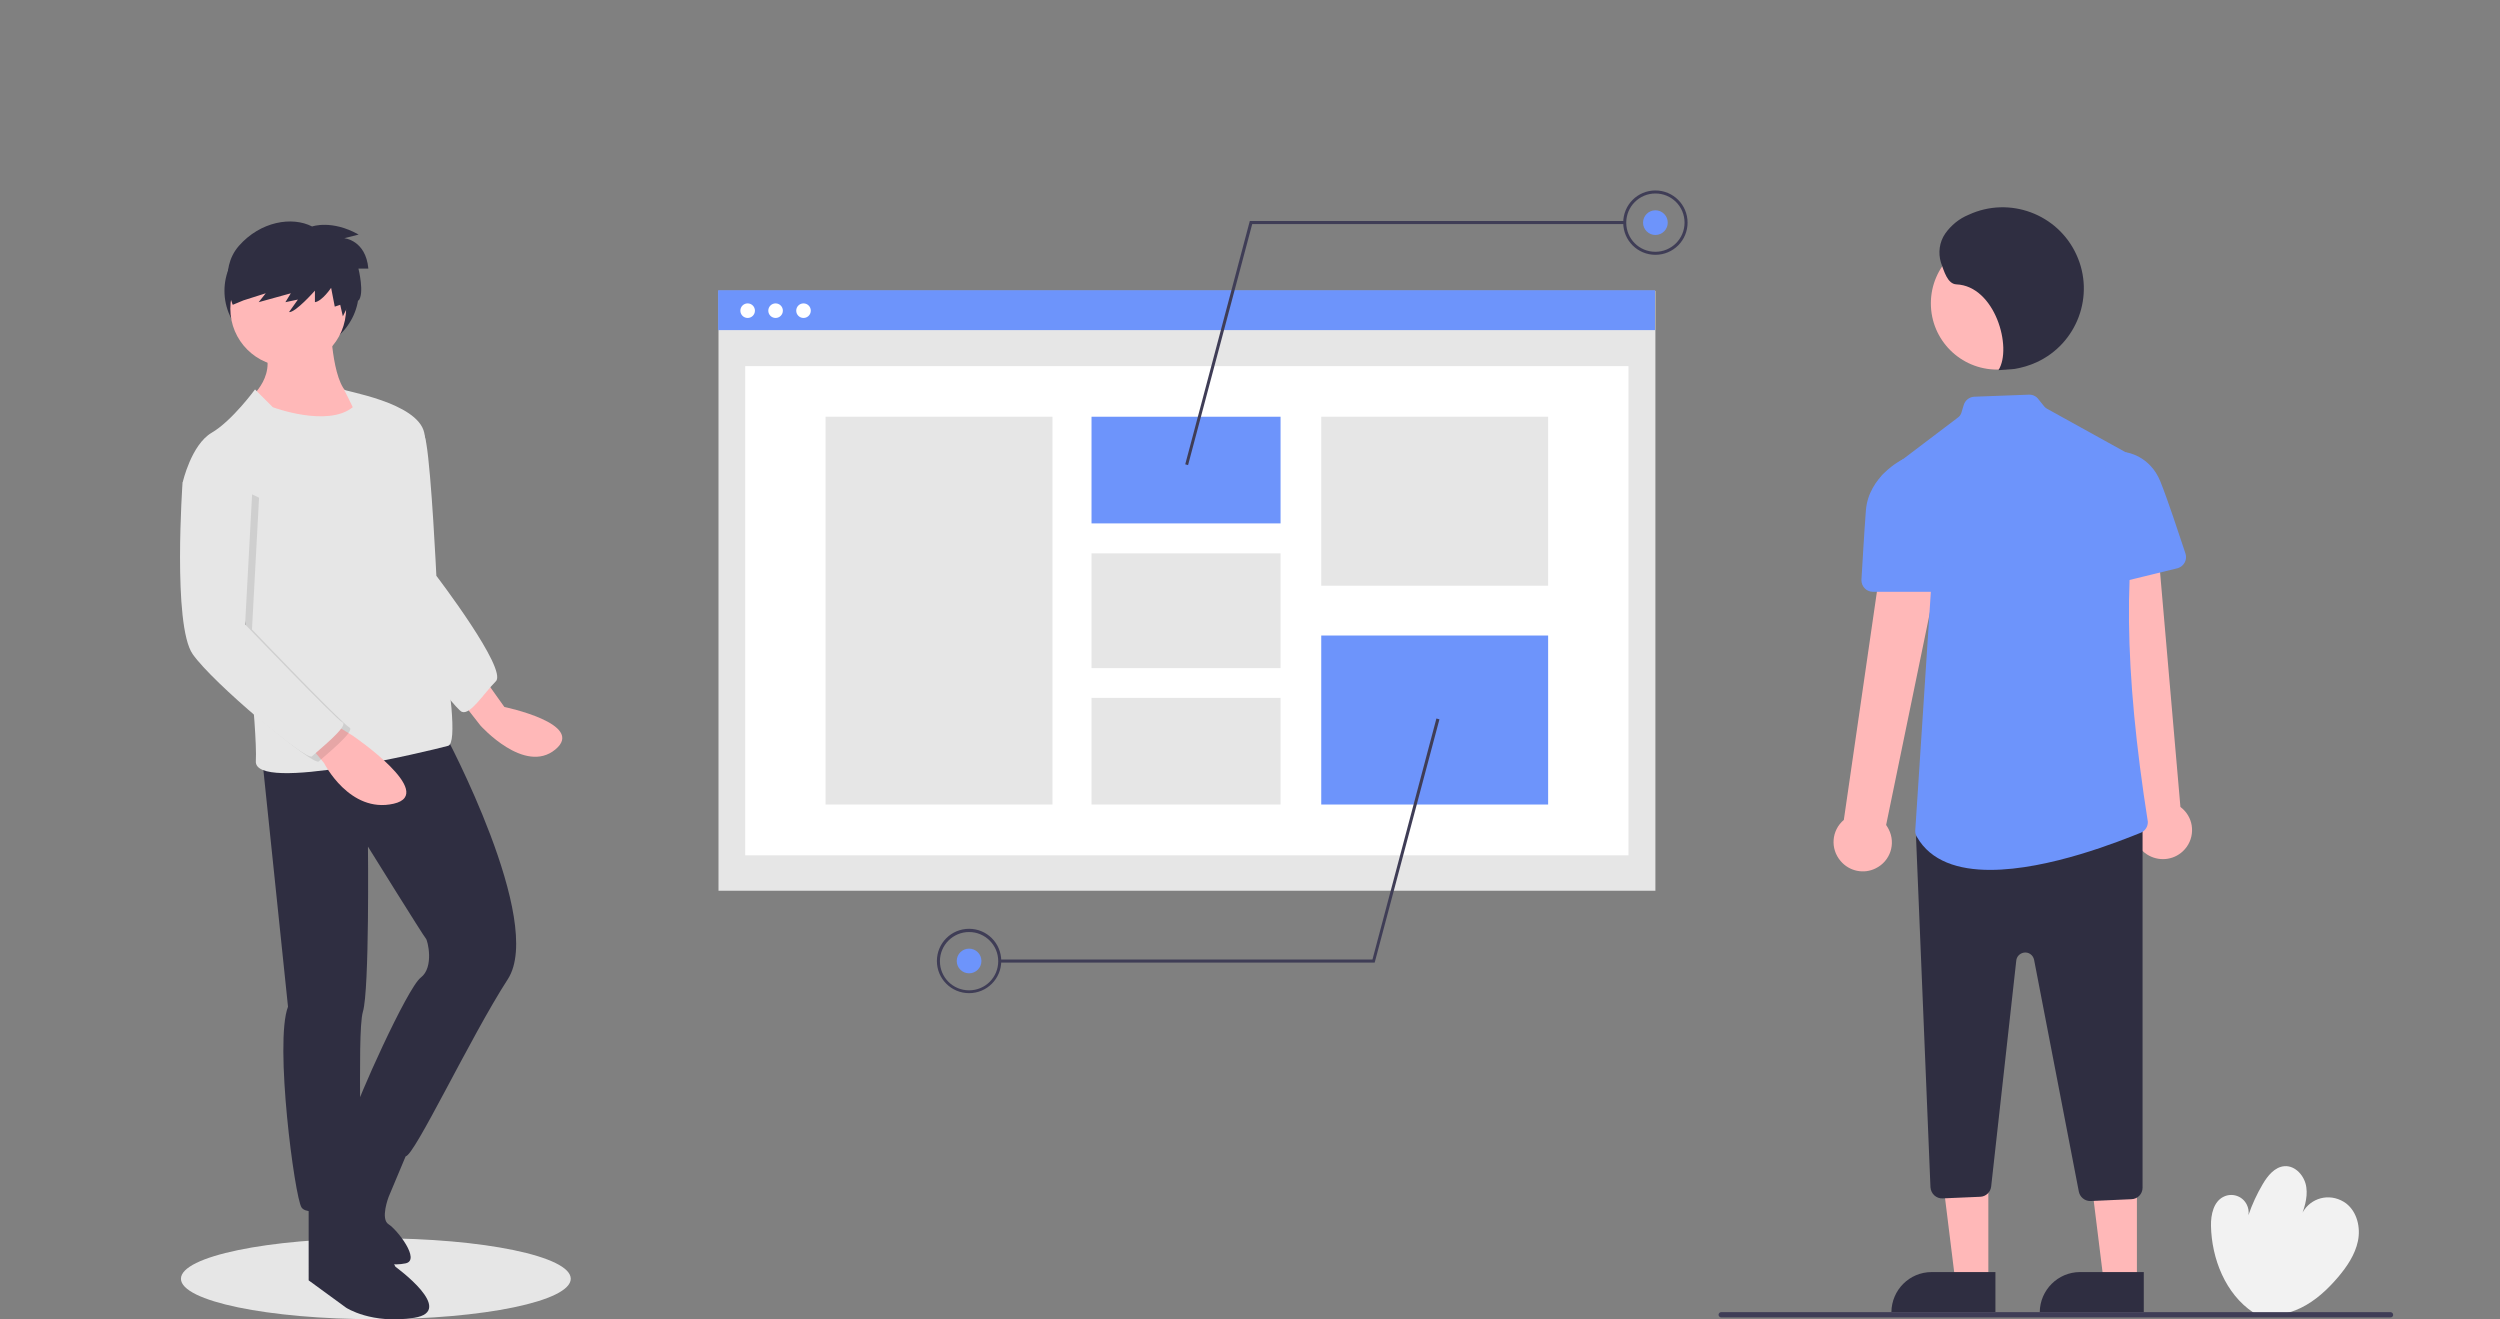 <?xml version="1.0" encoding="utf-8"?>
<!-- Generator: Adobe Illustrator 24.2.3, SVG Export Plug-In . SVG Version: 6.00 Build 0)  -->
<svg version="1.1" id="be32c85c-9388-4a2b-a4e5-271574a5b9b2"
	 xmlns="http://www.w3.org/2000/svg" xmlns:xlink="http://www.w3.org/1999/xlink" x="0px" y="0px" viewBox="0 0 1235.2 651.9"
	 style="enable-background:new 0 0 1235.2 651.9;" xml:space="preserve">
<rect x="0" y="0" width="1235.2" height="651.9" fill="#808080" stroke="none"/>
<style type="text/css">
	.st0{fill:#E6E6E6;}
	.st1{fill:#2F2E41;}
	.st2{fill:#FFB8B8;}
	.st3{opacity:0.1;enable-background:new    ;}
	.st4{fill:#FFFFFF;}
	.st5{fill:#6D94FB;}
	.st6{fill:#3F3D56;}
	.st7{fill:#F2F2F2;}
</style>
<ellipse class="st0" cx="185.7" cy="631.8" rx="96.3" ry="20"/>
<ellipse class="st1" cx="144.1" cy="143.7" rx="33.2" ry="31.1"/>
<path class="st2" d="M240.8,337.5l8.4,11.8c0,0,40.4,8.4,25.2,21s-37-11.8-37-11.8l-11.8-15.1L240.8,337.5z"/>
<path class="st0" d="M197.1,203.8c0,0,10.9,0,13.5,15.1s5,65.6,5,65.6s35.3,46.2,29.4,52.1s-12.6,16.8-16.8,15.1
	s-40.4-51.3-40.4-51.3L197.1,203.8z"/>
<path class="st2" d="M163.4,160.9c0,0,0.8,32.8,10.9,34.5s6.7,12.6,6.7,12.6s-32.8,19.3-54.7,0l-4.2-10.1c0,0,15.1-10.9,8.4-26.1
	L163.4,160.9z"/>
<path class="st1" d="M219.8,362.7c0,0,49.6,92.5,31.1,121.1s-46.2,87.5-50.5,87.5s-27.7-11.8-26.1-19.3s26.9-63.9,33.6-69
	s3.4-18.5,2.5-19.3s-28.6-45.4-28.6-45.4s0.8,70.6-2.5,81.6s0.8,89.1-3.4,92.5s-23.5,9.2-26.9,4.2s-13.5-81.6-6.7-99.2l-12.6-121.1
	L219.8,362.7z"/>
<path class="st1" d="M174.4,587.2l21,38.7c0,0,30.3,21.9,9.2,25.2s-33.6-5-33.6-5l-18.5-13.5V594L174.4,587.2z"/>
<path class="st1" d="M202.9,565.4L192,591.4c0,0-4.2,10.9,0,13.5s16,17.7,8.4,19.3c-1.5,0.3-3.1,0.5-4.6,0.5
	c-12.7,0.2-25-4.8-34-13.8L155,604c0,0,23.4-53.8,23-53.4S202.9,565.4,202.9,565.4z"/>
<circle class="st2" cx="142.4" cy="152.5" r="28.6"/>
<path class="st0" d="M126,192.4l8.8,8.8c0,0,26.9,10.1,39.5,0c0,0-4.6-9.7-4.6-8.8s36.6,6.3,39.9,21.4s-2.5,41.2-2.5,41.2
	s23.5,111,14.3,113.5s-95.9,23.5-95,7.6s-6.7-81.6-6.7-81.6l-29.4-56.3c0,0,4.2-18.5,14.3-24.4S126,192.4,126,192.4z"/>
<path class="st2" d="M163.4,356.8l10.9,6.7c0,0,42,28.6,20.2,33.6S160.1,377,160.1,377l-8.4-10.1L163.4,356.8z"/>
<path class="st3" d="M101.2,233.2l-7.6,7.6c0,0-5,70.6,5,84.9s56.3,53,58.9,50.5s18.5-15.1,15.1-16.8s-48.1-48.4-48.1-48.4l3.5-65.1
	L101.2,233.2z"/>
<path class="st0" d="M97.8,230.7l-7.6,7.6c0,0-5,70.6,5,84.9s56.3,53,58.9,50.5s18.5-15.1,15.1-16.8s-48.1-48.4-48.1-48.4l3.5-65.1
	L97.8,230.7z"/>
<path class="st1" d="M154.2,111.9c0,0,9.7-3.5,23,4l-7.1,1.8c0,0,10.6,0.9,11.9,15h-4.9c0,0,3.1,12.4,0,15.9l-2-3.8l-5.7,11.5
	l-1.3-5.7l-2.7,0.9l-1.8-9.3c0,0-4.4,6.6-8,7.1v-5.7c0,0-9.7,11-12.8,10.6l4.4-6.2l-6.2,1.3l2.7-4.4l-15.9,4.4l3.5-4.4l-11,3.5
	l-5.3,2.2c0,0-7.5-17.2,3.1-29.2S144.3,106.8,154.2,111.9z"/>
<rect x="355" y="143.7" class="st0" width="462.9" height="296.4"/>
<rect x="368.2" y="180.9" class="st4" width="436.4" height="241.7"/>
<rect x="354.8" y="143.4" class="st5" width="462.9" height="19.7"/>
<circle class="st4" cx="369.4" cy="153.5" r="3.6"/>
<circle class="st4" cx="383.2" cy="153.5" r="3.6"/>
<circle class="st4" cx="397" cy="153.5" r="3.6"/>
<rect x="407.9" y="205.9" class="st0" width="112.1" height="191.6"/>
<rect x="539.3" y="205.9" class="st5" width="93.4" height="52.7"/>
<rect x="539.3" y="273.4" class="st0" width="93.4" height="56.7"/>
<rect x="539.3" y="344.8" class="st0" width="93.4" height="52.7"/>
<rect x="652.8" y="205.9" class="st0" width="112.1" height="83.5"/>
<rect x="652.8" y="314" class="st5" width="112.1" height="83.5"/>
<polygon class="st6" points="587,229.8 585.6,229.4 617.5,109.2 802.8,109.2 802.8,110.7 618.7,110.7 "/>
<path class="st6" d="M817.9,125.9c-8.8,0-15.9-7.1-15.9-15.9c0-8.8,7.1-15.9,15.9-15.9c8.8,0,15.9,7.1,15.9,15.9v0
	C833.8,118.8,826.7,125.9,817.9,125.9z M817.9,95.6c-7.9,0-14.4,6.4-14.4,14.4s6.4,14.4,14.4,14.4c7.9,0,14.4-6.4,14.4-14.4
	c0,0,0,0,0,0C832.3,102,825.9,95.6,817.9,95.6z"/>
<circle class="st5" cx="817.9" cy="110" r="6.1"/>
<polygon class="st6" points="679.2,475.6 493.9,475.6 493.9,474.1 678.1,474.1 709.7,355 711.2,355.4 "/>
<path class="st6" d="M478.8,490.7c-8.8,0-15.9-7.1-15.9-15.9c0-8.8,7.1-15.9,15.9-15.9c8.8,0,15.9,7.1,15.9,15.9c0,0,0,0,0,0
	C494.7,483.6,487.6,490.7,478.8,490.7z M478.8,460.5c-7.9,0-14.4,6.4-14.4,14.4s6.4,14.4,14.4,14.4s14.4-6.4,14.4-14.4l0,0
	C493.2,466.9,486.7,460.5,478.8,460.5z"/>
<circle class="st5" cx="478.8" cy="474.8" r="6.1"/>
<path class="st7" d="M1113.2,648.4c-13.6-9.1-20.5-26.5-20.8-42.8c-0.1-5.5,1.3-11.9,6.2-14.3c4.2-2.1,9.4-0.4,11.5,3.9
	c0.8,1.6,1.1,3.4,0.8,5.2c1.8-5.3,4.2-10.5,7.1-15.4c2.4-4.1,5.9-8.4,10.6-8.8c5.5-0.5,10.2,4.9,10.9,10.4c0.8,5.5-1.2,11-3.2,16.1
	c1.8-7.8,9.6-12.6,17.4-10.7c2,0.5,3.9,1.4,5.5,2.6c5.4,4.2,7.2,11.9,5.8,18.6c-1.4,6.7-5.4,12.6-9.8,17.8
	c-5.2,6.1-11.2,11.7-18.4,15.2c-7.2,3.5-15.7,4.9-23.3,2.5L1113.2,648.4z"/>
<path class="st2" d="M926.8,429c7.1-3.5,10-12.1,6.4-19.2c-0.4-0.8-0.8-1.5-1.3-2.2l33.4-162.1l-31.1-0.4l-23.2,160
	c-6.1,5.2-6.8,14.2-1.6,20.3C913.7,430.5,920.9,432,926.8,429L926.8,429z"/>
<path class="st2" d="M1078.5,420.6c5.8-5.4,6.1-14.5,0.7-20.2c-0.6-0.6-1.2-1.2-1.9-1.7L1063,233.8l-30,8.5l23.5,159.9
	c-4.3,6.7-2.4,15.6,4.2,19.9C1066.4,425.8,1073.7,425.1,1078.5,420.6z"/>
<polygon class="st2" points="982.4,633.2 966.1,633.2 958.3,570.1 982.4,570.1 "/>
<path class="st1" d="M954.4,628.5h31.5l0,0v19.8l0,0h-51.4l0,0l0,0C934.6,637.4,943.4,628.5,954.4,628.5L954.4,628.5z"/>
<polygon class="st2" points="1055.8,633.2 1039.4,633.2 1031.6,570.1 1055.8,570.1 "/>
<path class="st1" d="M1027.7,628.5h31.5l0,0v19.8l0,0h-51.4l0,0l0,0C1007.9,637.4,1016.8,628.5,1027.7,628.5L1027.7,628.5z"/>
<circle class="st2" cx="986.7" cy="149.9" r="32.7"/>
<path class="st1" d="M1032.7,593.4c-2.7,0-5.1-2-5.6-4.7l-22.1-114.5c-0.5-2.4-2.8-4-5.2-3.5c-1.9,0.4-3.4,1.9-3.6,3.9l-12.4,111.6
	c-0.3,2.8-2.6,5-5.4,5.1l-18.6,0.8c-1.5,0.1-3-0.5-4.1-1.5c-1.1-1-1.8-2.5-1.9-4l-7.1-172.3c-0.1-1.8,0.7-3.5,2-4.6l4.1-3.5
	c1-0.9,2.4-1.4,3.7-1.4h96.4c3.2,0,5.7,2.6,5.7,5.7v176.3c0,3.1-2.4,5.6-5.5,5.7l-20.1,0.9C1032.9,593.4,1032.8,593.4,1032.7,593.4z
	"/>
<path class="st5" d="M983.3,429.8c-15.6,0-29.3-4.2-36.2-16.3c-0.6-1-0.9-2.1-0.8-3.3l8.7-133.2c0.1-1.1-0.3-2.1-0.9-3L929.7,242
	c-1.9-2.5-1.4-6.1,1.1-8c0,0,0,0,0,0l36.7-27.8c0.8-0.6,1.3-1.4,1.6-2.3l1.1-3.7c0.7-2.4,2.8-4.1,5.3-4.2l26.9-1
	c1.8-0.1,3.6,0.7,4.7,2.2l2.9,3.6c0.4,0.5,0.8,0.8,1.3,1.1l45,24.9c1.8,1,2.9,2.9,3,5l0,0.1l0,0.1c-10.5,43.7-9.9,99,1.9,174
	c0.1,2.3-1.3,4.5-3.4,5.4C1047.8,415.4,1012.4,429.8,983.3,429.8z"/>
<path class="st5" d="M955.9,292.4h-30.5c-3.2,0-5.7-2.6-5.7-5.7c0-0.1,0-0.2,0-0.3c0.5-7.8,1.3-22.5,2.2-34.2
	c1.3-16.8,17.7-25,17.9-25.1l0.3-0.2l11.1,7l10.3,51.6c0.6,3.1-1.4,6.1-4.5,6.8C956.7,292.4,956.3,292.4,955.9,292.4L955.9,292.4z"
	/>
<path class="st5" d="M1039.5,289.6c-3.2,0-5.7-2.6-5.7-5.8c0-0.2,0-0.4,0-0.6l5.6-51.7l10.9-8l0.2,0c0.1,0,11.7,1.5,16.9,14.4
	c3.7,9.2,9.3,26.3,12.4,35.6c1,3-0.7,6.2-3.7,7.2c-0.1,0-0.3,0.1-0.4,0.1l-34.8,8.5C1040.4,289.5,1039.9,289.6,1039.5,289.6z"/>
<path class="st1" d="M987.4,182.9c7-11.1-1.7-41.6-20.8-42.4c-4.4-0.2-6.1-6.6-7.6-10.7c-1.5-4.9-0.8-10.2,2.1-14.4
	c2.9-4.1,6.9-7.4,11.6-9.3c20.1-9.3,44-0.4,53.2,19.7c9.3,20.1,0.4,44-19.7,53.2c-3.5,1.6-7.2,2.7-11,3.3L987.4,182.9z"/>
<path class="st6" d="M1181.1,650.9H850.4c-0.7,0-1.3-0.6-1.3-1.3c0-0.7,0.6-1.3,1.3-1.3h330.7c0.7,0,1.3,0.6,1.3,1.3
	C1182.5,650.3,1181.9,650.9,1181.1,650.9z"/>
</svg>

